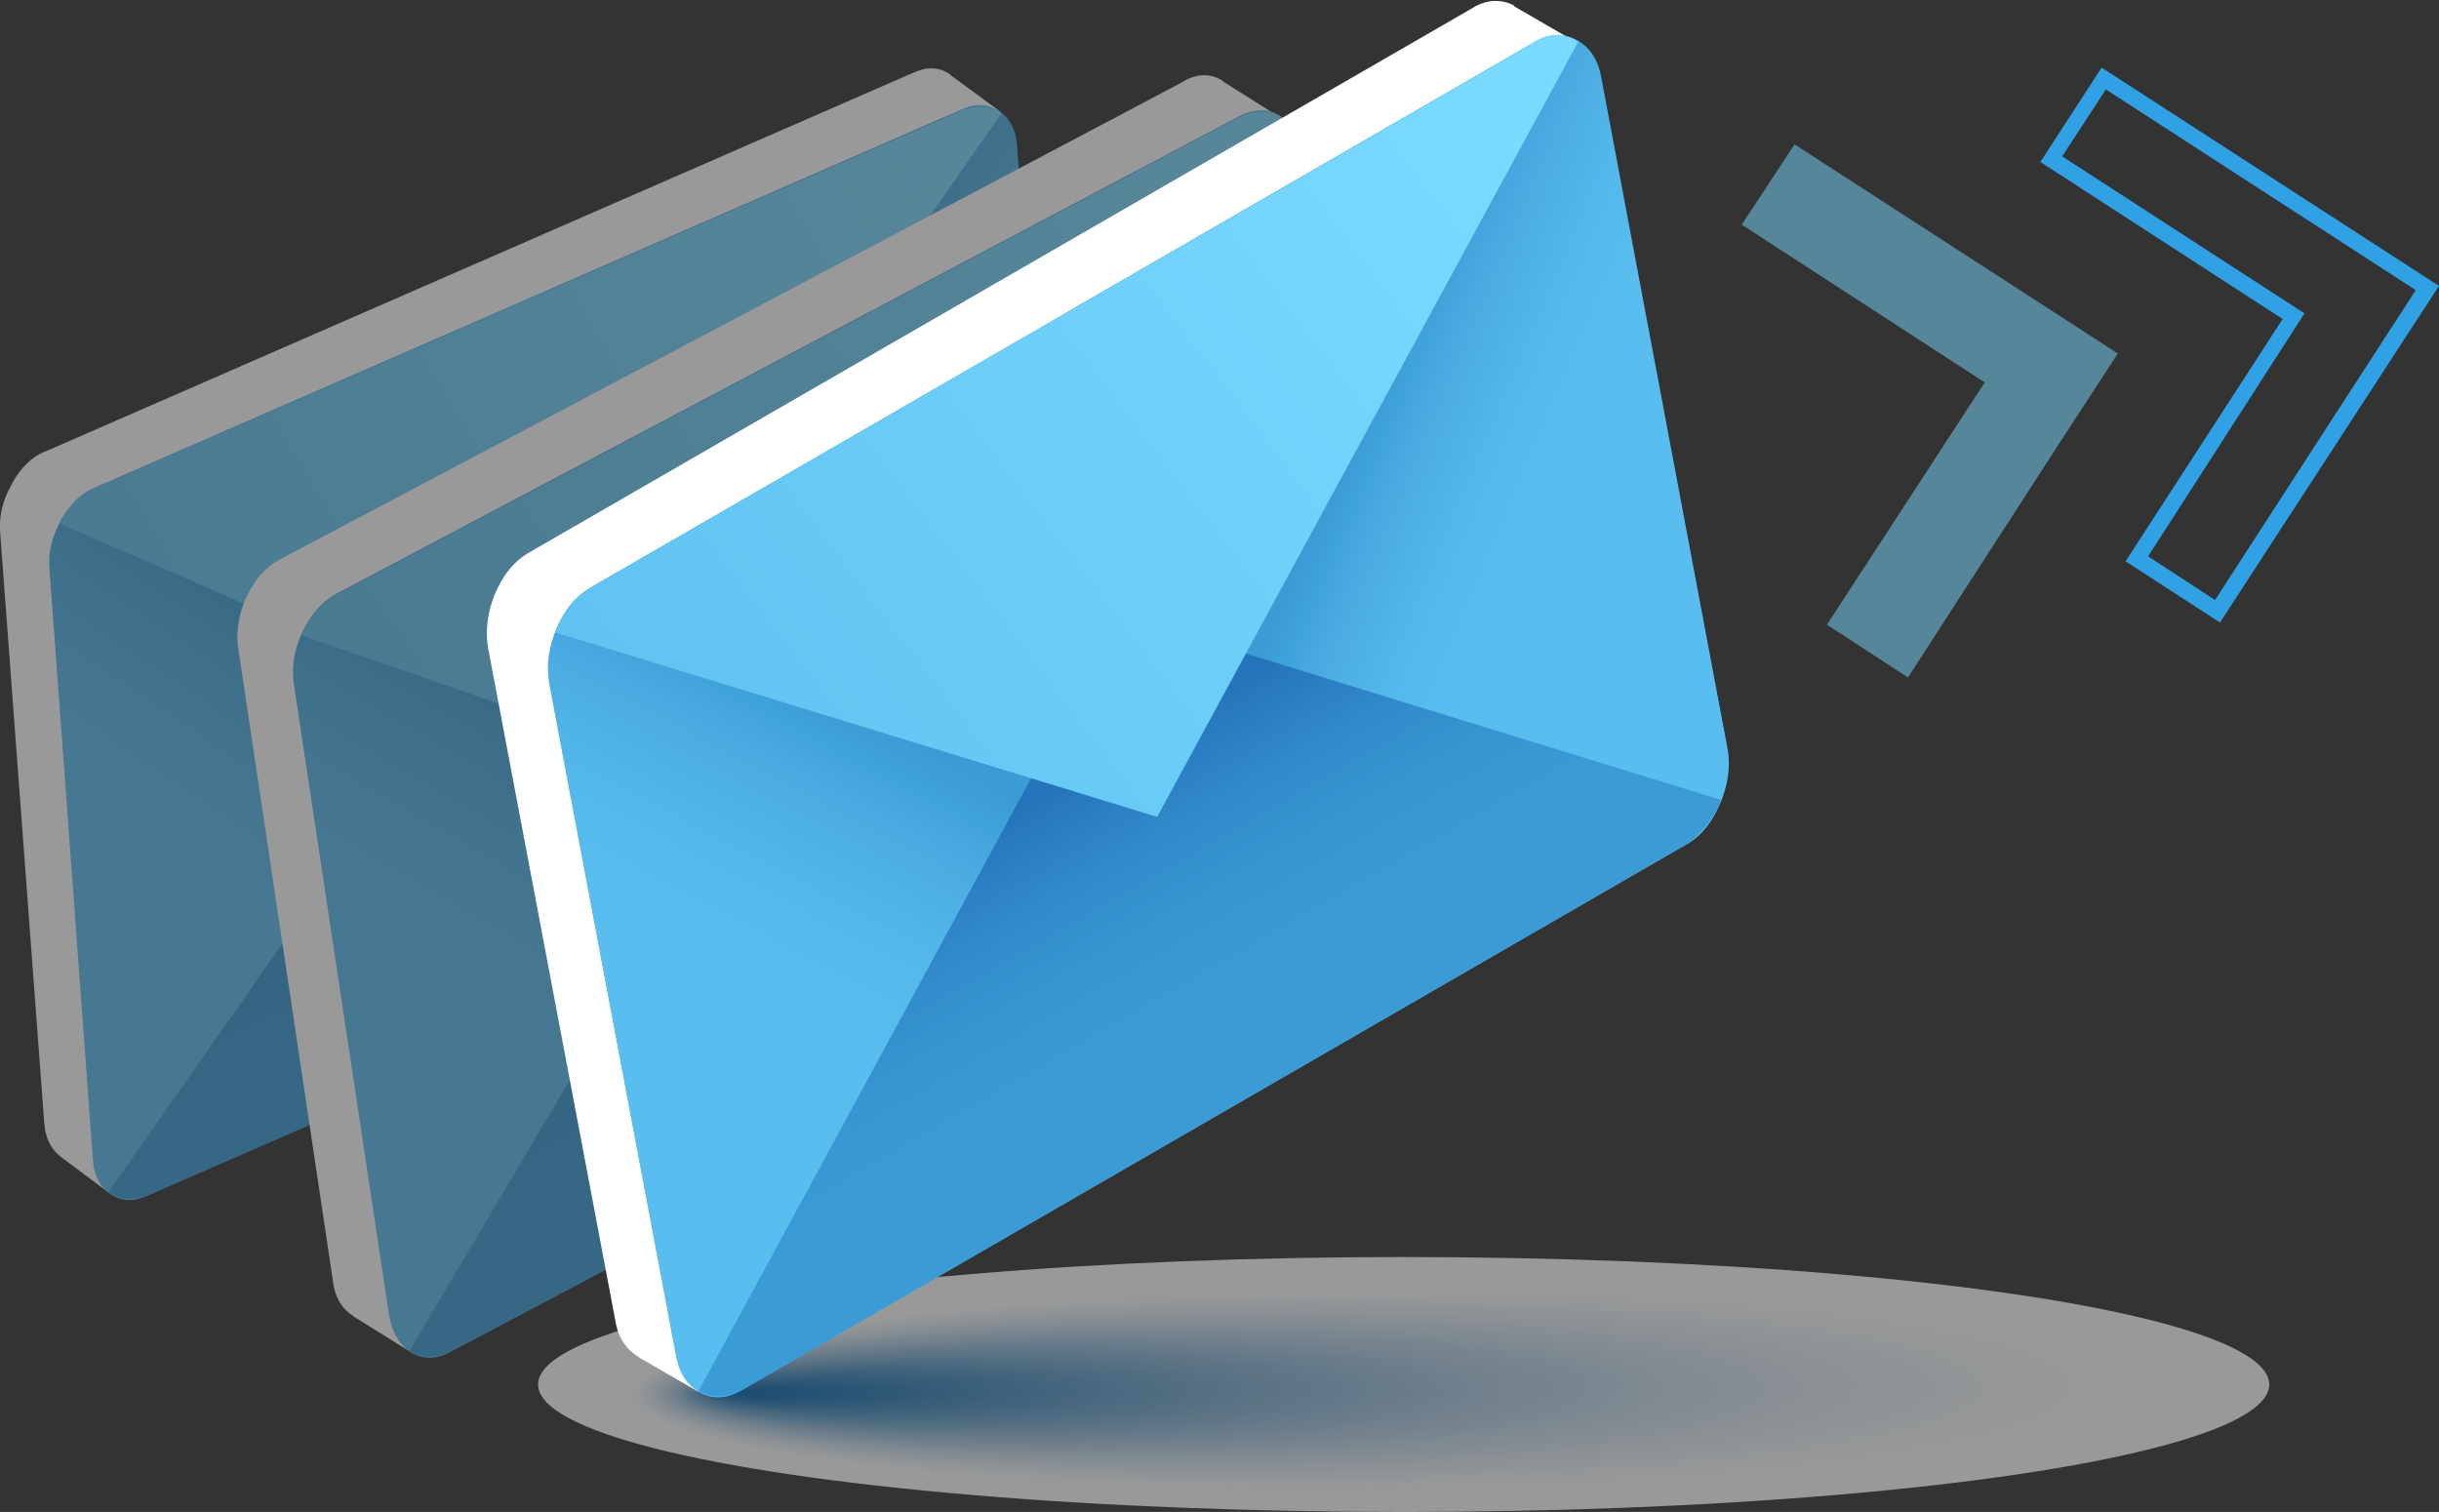 <?xml version="1.0" encoding="utf-8"?>
<!-- Generator: Adobe Illustrator 21.0.0, SVG Export Plug-In . SVG Version: 6.00 Build 0)  -->
<svg version="1.1" id="_x2014_ÎÓÈ_x5F_1" xmlns="http://www.w3.org/2000/svg" xmlns:xlink="http://www.w3.org/1999/xlink"
	 x="0px" y="0px" viewBox="0 0 346.3 214.7" style="enable-background:new 0 0 346.3 214.7;" xml:space="preserve">
<rect x="0" y="0" width="346.3" height="214.7" fill="#333333" stroke="none"/>
<style type="text/css">
	.st0{fill:#30A1E5;}
	.st1{opacity:0.5;fill:#7BDAFF;}
	.st2{opacity:0.5;}
	.st3{clip-path:url(#SVGID_2_);fill:#FFFFFF;}
	.st4{clip-path:url(#SVGID_2_);fill:#FEFFFF;}
	.st5{clip-path:url(#SVGID_2_);fill:#FEFEFF;}
	.st6{clip-path:url(#SVGID_2_);fill:#FDFEFF;}
	.st7{clip-path:url(#SVGID_2_);fill:#FDFEFE;}
	.st8{clip-path:url(#SVGID_2_);fill:#FCFDFE;}
	.st9{clip-path:url(#SVGID_2_);fill:#FBFDFE;}
	.st10{clip-path:url(#SVGID_2_);fill:#FBFCFE;}
	.st11{clip-path:url(#SVGID_2_);fill:#FAFCFE;}
	.st12{clip-path:url(#SVGID_2_);fill:#FAFCFD;}
	.st13{clip-path:url(#SVGID_2_);fill:#F9FCFD;}
	.st14{clip-path:url(#SVGID_2_);fill:#F9FBFD;}
	.st15{clip-path:url(#SVGID_2_);fill:#F8FBFD;}
	.st16{clip-path:url(#SVGID_2_);fill:#F8FAFD;}
	.st17{clip-path:url(#SVGID_2_);fill:#F7FAFC;}
	.st18{clip-path:url(#SVGID_2_);fill:#F6FAFC;}
	.st19{clip-path:url(#SVGID_2_);fill:#F6F9FC;}
	.st20{clip-path:url(#SVGID_2_);fill:#F5F9FC;}
	.st21{clip-path:url(#SVGID_2_);fill:#F4F9FC;}
	.st22{clip-path:url(#SVGID_2_);fill:#F4F8FB;}
	.st23{clip-path:url(#SVGID_2_);fill:#F3F8FB;}
	.st24{clip-path:url(#SVGID_2_);fill:#F2F7FB;}
	.st25{clip-path:url(#SVGID_2_);fill:#F1F7FB;}
	.st26{clip-path:url(#SVGID_2_);fill:#F1F6FA;}
	.st27{clip-path:url(#SVGID_2_);fill:#F0F6FA;}
	.st28{clip-path:url(#SVGID_2_);fill:#EFF5FA;}
	.st29{clip-path:url(#SVGID_2_);fill:#EEF5FA;}
	.st30{clip-path:url(#SVGID_2_);fill:#EDF4F9;}
	.st31{clip-path:url(#SVGID_2_);fill:#ECF3F9;}
	.st32{clip-path:url(#SVGID_2_);fill:#EBF3F9;}
	.st33{clip-path:url(#SVGID_2_);fill:#EAF2F8;}
	.st34{clip-path:url(#SVGID_2_);fill:#E9F2F8;}
	.st35{clip-path:url(#SVGID_2_);fill:#E8F1F8;}
	.st36{clip-path:url(#SVGID_2_);fill:#E8F1F7;}
	.st37{clip-path:url(#SVGID_2_);fill:#E7F0F7;}
	.st38{clip-path:url(#SVGID_2_);fill:#E6F0F7;}
	.st39{clip-path:url(#SVGID_2_);fill:#E6EFF7;}
	.st40{clip-path:url(#SVGID_2_);fill:#E5EFF7;}
	.st41{clip-path:url(#SVGID_2_);fill:#E4EFF6;}
	.st42{clip-path:url(#SVGID_2_);fill:#E4EEF6;}
	.st43{clip-path:url(#SVGID_2_);fill:#E3EEF6;}
	.st44{clip-path:url(#SVGID_2_);fill:#E2EDF6;}
	.st45{clip-path:url(#SVGID_2_);fill:#E1EDF6;}
	.st46{clip-path:url(#SVGID_2_);fill:#E1ECF5;}
	.st47{clip-path:url(#SVGID_2_);fill:#E0ECF5;}
	.st48{clip-path:url(#SVGID_2_);fill:#DFECF5;}
	.st49{clip-path:url(#SVGID_2_);fill:#DFEBF5;}
	.st50{clip-path:url(#SVGID_2_);fill:#DEEBF4;}
	.st51{clip-path:url(#SVGID_2_);fill:#DDEAF4;}
	.st52{clip-path:url(#SVGID_2_);fill:#DCEAF4;}
	.st53{clip-path:url(#SVGID_2_);fill:#DCE9F4;}
	.st54{clip-path:url(#SVGID_2_);fill:#DBE9F3;}
	.st55{clip-path:url(#SVGID_2_);fill:#DAE8F3;}
	.st56{clip-path:url(#SVGID_2_);fill:#D9E8F3;}
	.st57{clip-path:url(#SVGID_2_);fill:#D8E7F3;}
	.st58{clip-path:url(#SVGID_2_);fill:#D8E7F2;}
	.st59{clip-path:url(#SVGID_2_);fill:#D7E6F2;}
	.st60{clip-path:url(#SVGID_2_);fill:#D6E6F2;}
	.st61{clip-path:url(#SVGID_2_);fill:#D5E5F2;}
	.st62{clip-path:url(#SVGID_2_);fill:#D4E5F1;}
	.st63{clip-path:url(#SVGID_2_);fill:#D4E4F1;}
	.st64{clip-path:url(#SVGID_2_);fill:#D3E4F1;}
	.st65{clip-path:url(#SVGID_2_);fill:#D2E3F0;}
	.st66{clip-path:url(#SVGID_2_);fill:#D1E3F0;}
	.st67{clip-path:url(#SVGID_2_);fill:#D0E2F0;}
	.st68{clip-path:url(#SVGID_2_);fill:#CFE2F0;}
	.st69{clip-path:url(#SVGID_2_);fill:#CEE1EF;}
	.st70{clip-path:url(#SVGID_2_);fill:#CDE0EF;}
	.st71{clip-path:url(#SVGID_2_);fill:#CCE0EF;}
	.st72{clip-path:url(#SVGID_2_);fill:#CBDFEE;}
	.st73{clip-path:url(#SVGID_2_);fill:#CADFEE;}
	.st74{clip-path:url(#SVGID_2_);fill:#C9DEEE;}
	.st75{clip-path:url(#SVGID_2_);fill:#C8DEED;}
	.st76{clip-path:url(#SVGID_2_);fill:#C7DDED;}
	.st77{clip-path:url(#SVGID_2_);fill:#C6DCED;}
	.st78{clip-path:url(#SVGID_2_);fill:#C5DBEC;}
	.st79{clip-path:url(#SVGID_2_);fill:#C4DBEC;}
	.st80{clip-path:url(#SVGID_2_);fill:#C3DAEC;}
	.st81{clip-path:url(#SVGID_2_);fill:#C2DAEB;}
	.st82{clip-path:url(#SVGID_2_);fill:#C1D9EB;}
	.st83{clip-path:url(#SVGID_2_);fill:#C0D8EB;}
	.st84{clip-path:url(#SVGID_2_);fill:#BFD8EA;}
	.st85{clip-path:url(#SVGID_2_);fill:#BED7EA;}
	.st86{clip-path:url(#SVGID_2_);fill:#BDD7EA;}
	.st87{clip-path:url(#SVGID_2_);fill:#BCD6E9;}
	.st88{clip-path:url(#SVGID_2_);fill:#BBD5E9;}
	.st89{clip-path:url(#SVGID_2_);fill:#BAD5E9;}
	.st90{clip-path:url(#SVGID_2_);fill:#B9D4E9;}
	.st91{clip-path:url(#SVGID_2_);fill:#B8D4E8;}
	.st92{clip-path:url(#SVGID_2_);fill:#B7D3E8;}
	.st93{clip-path:url(#SVGID_2_);fill:#B6D2E8;}
	.st94{clip-path:url(#SVGID_2_);fill:#B5D2E7;}
	.st95{clip-path:url(#SVGID_2_);fill:#B4D1E7;}
	.st96{clip-path:url(#SVGID_2_);fill:#B3D1E7;}
	.st97{clip-path:url(#SVGID_2_);fill:#B2D0E6;}
	.st98{clip-path:url(#SVGID_2_);fill:#B1CFE6;}
	.st99{clip-path:url(#SVGID_2_);fill:#B0CFE6;}
	.st100{clip-path:url(#SVGID_2_);fill:#AFCEE5;}
	.st101{clip-path:url(#SVGID_2_);fill:#AECDE5;}
	.st102{clip-path:url(#SVGID_2_);fill:#ADCDE5;}
	.st103{clip-path:url(#SVGID_2_);fill:#ACCCE4;}
	.st104{clip-path:url(#SVGID_2_);fill:#ABCCE4;}
	.st105{clip-path:url(#SVGID_2_);fill:#AACBE4;}
	.st106{clip-path:url(#SVGID_2_);fill:#A9CAE3;}
	.st107{clip-path:url(#SVGID_2_);fill:#A8CAE3;}
	.st108{clip-path:url(#SVGID_2_);fill:#A7C9E3;}
	.st109{clip-path:url(#SVGID_2_);fill:#A6C8E2;}
	.st110{clip-path:url(#SVGID_2_);fill:#A4C8E2;}
	.st111{clip-path:url(#SVGID_2_);fill:#A3C7E2;}
	.st112{clip-path:url(#SVGID_2_);fill:#A2C6E1;}
	.st113{clip-path:url(#SVGID_2_);fill:#A1C6E1;}
	.st114{clip-path:url(#SVGID_2_);fill:#A0C5E0;}
	.st115{clip-path:url(#SVGID_2_);fill:#9FC4E0;}
	.st116{clip-path:url(#SVGID_2_);fill:#9EC4E0;}
	.st117{clip-path:url(#SVGID_2_);fill:#9DC3DF;}
	.st118{clip-path:url(#SVGID_2_);fill:#9CC2DF;}
	.st119{clip-path:url(#SVGID_2_);fill:#9AC2DF;}
	.st120{clip-path:url(#SVGID_2_);fill:#99C1DE;}
	.st121{clip-path:url(#SVGID_2_);fill:#98C0DE;}
	.st122{clip-path:url(#SVGID_2_);fill:#97BFDE;}
	.st123{clip-path:url(#SVGID_2_);fill:#96BFDD;}
	.st124{clip-path:url(#SVGID_2_);fill:#95BEDD;}
	.st125{clip-path:url(#SVGID_2_);fill:#94BDDC;}
	.st126{clip-path:url(#SVGID_2_);fill:#92BDDC;}
	.st127{clip-path:url(#SVGID_2_);fill:#91BCDC;}
	.st128{clip-path:url(#SVGID_2_);fill:#90BBDB;}
	.st129{clip-path:url(#SVGID_2_);fill:#8FBADB;}
	.st130{clip-path:url(#SVGID_2_);fill:#8EBADB;}
	.st131{clip-path:url(#SVGID_2_);fill:#8DB9DA;}
	.st132{clip-path:url(#SVGID_2_);fill:#8BB8DA;}
	.st133{clip-path:url(#SVGID_2_);fill:#8AB8D9;}
	.st134{clip-path:url(#SVGID_2_);fill:#89B7D9;}
	.st135{clip-path:url(#SVGID_2_);fill:#88B6D9;}
	.st136{clip-path:url(#SVGID_2_);fill:#87B5D8;}
	.st137{clip-path:url(#SVGID_2_);fill:#85B5D8;}
	.st138{clip-path:url(#SVGID_2_);fill:#84B4D8;}
	.st139{clip-path:url(#SVGID_2_);fill:#83B3D7;}
	.st140{clip-path:url(#SVGID_2_);fill:#82B2D7;}
	.st141{clip-path:url(#SVGID_2_);fill:#81B2D6;}
	.st142{clip-path:url(#SVGID_2_);fill:#7FB1D6;}
	.st143{clip-path:url(#SVGID_2_);fill:#7EB0D6;}
	.st144{clip-path:url(#SVGID_2_);fill:#7DAFD5;}
	.st145{clip-path:url(#SVGID_2_);fill:#7CAFD5;}
	.st146{clip-path:url(#SVGID_2_);fill:#7AAED4;}
	.st147{clip-path:url(#SVGID_2_);fill:#79ADD4;}
	.st148{clip-path:url(#SVGID_2_);fill:#78ACD4;}
	.st149{clip-path:url(#SVGID_2_);fill:#77ACD3;}
	.st150{clip-path:url(#SVGID_2_);fill:#75ABD3;}
	.st151{clip-path:url(#SVGID_2_);fill:#74AAD2;}
	.st152{clip-path:url(#SVGID_2_);fill:#73A9D2;}
	.st153{clip-path:url(#SVGID_2_);fill:#72A8D2;}
	.st154{clip-path:url(#SVGID_2_);fill:#70A8D1;}
	.st155{clip-path:url(#SVGID_2_);fill:#6FA7D1;}
	.st156{clip-path:url(#SVGID_2_);fill:#6EA6D0;}
	.st157{clip-path:url(#SVGID_2_);fill:#6CA5D0;}
	.st158{clip-path:url(#SVGID_2_);fill:#6BA5CF;}
	.st159{clip-path:url(#SVGID_2_);fill:#6AA4CF;}
	.st160{clip-path:url(#SVGID_2_);fill:#68A3CF;}
	.st161{clip-path:url(#SVGID_2_);fill:#67A2CE;}
	.st162{clip-path:url(#SVGID_2_);fill:#66A1CE;}
	.st163{clip-path:url(#SVGID_2_);fill:#65A1CD;}
	.st164{clip-path:url(#SVGID_2_);fill:#63A0CD;}
	.st165{clip-path:url(#SVGID_2_);fill:#629FCC;}
	.st166{clip-path:url(#SVGID_2_);fill:#619ECC;}
	.st167{clip-path:url(#SVGID_2_);fill:#5F9DCC;}
	.st168{clip-path:url(#SVGID_2_);fill:#5E9CCB;}
	.st169{clip-path:url(#SVGID_2_);fill:#5D9CCB;}
	.st170{clip-path:url(#SVGID_2_);fill:#5B9BCA;}
	.st171{clip-path:url(#SVGID_2_);fill:#5A9ACA;}
	.st172{clip-path:url(#SVGID_2_);fill:#5899C9;}
	.st173{clip-path:url(#SVGID_2_);fill:#5798C9;}
	.st174{clip-path:url(#SVGID_2_);fill:#5697C9;}
	.st175{clip-path:url(#SVGID_2_);fill:#5497C8;}
	.st176{clip-path:url(#SVGID_2_);fill:#5396C8;}
	.st177{clip-path:url(#SVGID_2_);fill:#5295C7;}
	.st178{clip-path:url(#SVGID_2_);fill:#5094C7;}
	.st179{clip-path:url(#SVGID_2_);fill:#4F93C6;}
	.st180{clip-path:url(#SVGID_2_);fill:#4E92C6;}
	.st181{clip-path:url(#SVGID_2_);fill:#4C92C5;}
	.st182{clip-path:url(#SVGID_2_);fill:#4B91C5;}
	.st183{clip-path:url(#SVGID_2_);fill:#4990C5;}
	.st184{clip-path:url(#SVGID_2_);fill:#488FC4;}
	.st185{clip-path:url(#SVGID_2_);fill:#478EC4;}
	.st186{clip-path:url(#SVGID_2_);fill:#458DC3;}
	.st187{clip-path:url(#SVGID_2_);fill:#448CC3;}
	.st188{clip-path:url(#SVGID_2_);fill:#428CC2;}
	.st189{clip-path:url(#SVGID_2_);fill:#418BC2;}
	.st190{clip-path:url(#SVGID_2_);fill:#3F8AC1;}
	.st191{clip-path:url(#SVGID_2_);fill:#3E89C1;}
	.st192{clip-path:url(#SVGID_2_);fill:#3D88C0;}
	.st193{clip-path:url(#SVGID_2_);fill:#3B87C0;}
	.st194{clip-path:url(#SVGID_2_);fill:#3A86C0;}
	.st195{clip-path:url(#SVGID_2_);fill:#3885BF;}
	.st196{clip-path:url(#SVGID_2_);fill:#3784BF;}
	.st197{clip-path:url(#SVGID_2_);fill:#3584BE;}
	.st198{clip-path:url(#SVGID_2_);fill:#3483BE;}
	.st199{clip-path:url(#SVGID_2_);fill:#3282BD;}
	.st200{clip-path:url(#SVGID_2_);fill:#3181BD;}
	.st201{clip-path:url(#SVGID_2_);fill:#2F80BC;}
	.st202{clip-path:url(#SVGID_2_);fill:#2E7FBC;}
	.st203{clip-path:url(#SVGID_2_);fill:#2C7EBB;}
	.st204{clip-path:url(#SVGID_2_);fill:#2B7DBB;}
	.st205{clip-path:url(#SVGID_2_);fill:#2A7CBA;}
	.st206{clip-path:url(#SVGID_2_);fill:#287BBA;}
	.st207{clip-path:url(#SVGID_2_);fill:#277BB9;}
	.st208{clip-path:url(#SVGID_2_);fill:#257AB9;}
	.st209{clip-path:url(#SVGID_2_);fill:#2479B8;}
	.st210{clip-path:url(#SVGID_2_);fill:#2278B8;}
	.st211{clip-path:url(#SVGID_2_);fill:#2177B7;}
	.st212{clip-path:url(#SVGID_2_);fill:#1F76B7;}
	.st213{clip-path:url(#SVGID_2_);fill:#1E75B6;}
	.st214{clip-path:url(#SVGID_2_);fill:#1C74B6;}
	.st215{clip-path:url(#SVGID_2_);fill:#1A73B6;}
	.st216{clip-path:url(#SVGID_2_);fill:#1972B5;}
	.st217{clip-path:url(#SVGID_2_);fill:#1771B5;}
	.st218{clip-path:url(#SVGID_2_);fill:#1670B4;}
	.st219{clip-path:url(#SVGID_2_);fill:#146FB4;}
	.st220{clip-path:url(#SVGID_2_);fill:#136EB3;}
	.st221{clip-path:url(#SVGID_2_);fill:#116EB3;}
	.st222{clip-path:url(#SVGID_2_);fill:#106DB2;}
	.st223{clip-path:url(#SVGID_2_);fill:#0E6CB2;}
	.st224{clip-path:url(#SVGID_2_);fill:#0D6BB1;}
	.st225{clip-path:url(#SVGID_2_);fill:#0B6AB1;}
	.st226{clip-path:url(#SVGID_2_);fill:#0969B0;}
	.st227{clip-path:url(#SVGID_2_);fill:#0868B0;}
	.st228{clip-path:url(#SVGID_2_);fill:#0667AF;}
	.st229{clip-path:url(#SVGID_2_);fill:#0566AF;}
	.st230{clip-path:url(#SVGID_2_);fill:#0365AE;}
	.st231{clip-path:url(#SVGID_2_);fill:#0264AE;}
	.st232{clip-path:url(#SVGID_2_);fill:#0063AD;}
	.st233{fill:#FFFFFF;}
	.st234{fill:url(#SVGID_3_);}
	.st235{fill:url(#SVGID_4_);}
	.st236{fill:url(#SVGID_5_);}
	.st237{fill:url(#SVGID_6_);}
	.st238{fill:url(#SVGID_7_);}
	.st239{fill:url(#SVGID_8_);}
	.st240{fill:url(#SVGID_9_);}
	.st241{fill:url(#SVGID_10_);}
	.st242{fill:url(#SVGID_11_);}
	.st243{fill:url(#SVGID_12_);}
	.st244{fill:url(#SVGID_13_);}
	.st245{fill:url(#SVGID_14_);}
	.st246{fill:url(#SVGID_15_);}
	.st247{fill:url(#SVGID_16_);}
	.st248{fill:url(#SVGID_17_);}
</style>
<g>
	<path class="st0" d="M315.2,88.4l-13.4-8.7l22.3-34.4l-34.4-22.3l8.7-13.4l47.9,31L315.2,88.4z M305,79l9.5,6.2l28.5-44l-44-28.5
		l-6.2,9.5l34.4,22.3L305,79z"/>
	<polygon class="st1" points="254.8,20.5 247.3,31.9 281.8,54.3 259.4,88.7 270.9,96.2 293.2,61.7 300.7,50.2 	"/>
</g>
<g class="st2">
	<g>
		<defs>
			<ellipse id="SVGID_1_" cx="199.3" cy="196.6" rx="122.9" ry="18.1"/>
		</defs>
		<clipPath id="SVGID_2_">
			<use xlink:href="#SVGID_1_"  style="overflow:visible;"/>
		</clipPath>
		<rect x="76.4" y="178.5" class="st3" width="245.8" height="36.2"/>
		
			<ellipse transform="matrix(1 -5.640931e-03 5.640931e-03 1 -1.11 1.126)" class="st3" cx="199" cy="197.3" rx="110.1" ry="14.8"/>
		
			<ellipse transform="matrix(1 -5.640791e-03 5.640791e-03 1 -1.11 1.124)" class="st3" cx="198.6" cy="197.3" rx="109.6" ry="14.7"/>
		
			<ellipse transform="matrix(1 -5.641108e-03 5.641108e-03 1 -1.11 1.121)" class="st3" cx="198.3" cy="197.3" rx="109.2" ry="14.7"/>
		
			<ellipse transform="matrix(1 -5.640965e-03 5.640965e-03 1 -1.11 1.119)" class="st3" cx="197.9" cy="197.3" rx="108.8" ry="14.6"/>
		
			<ellipse transform="matrix(1 -5.641283e-03 5.641283e-03 1 -1.11 1.117)" class="st3" cx="197.5" cy="197.3" rx="108.3" ry="14.5"/>
		
			<ellipse transform="matrix(1 -5.641142e-03 5.641142e-03 1 -1.11 1.115)" class="st4" cx="197.1" cy="197.4" rx="107.9" ry="14.5"/>
		
			<ellipse transform="matrix(1 -5.640998e-03 5.640998e-03 1 -1.11 1.113)" class="st4" cx="196.8" cy="197.4" rx="107.5" ry="14.4"/>
		
			<ellipse transform="matrix(1 -5.640852e-03 5.640852e-03 1 -1.11 1.111)" class="st5" cx="196.4" cy="197.4" rx="107" ry="14.4"/>
		
			<ellipse transform="matrix(1 -5.641177e-03 5.641177e-03 1 -1.11 1.109)" class="st5" cx="196" cy="197.4" rx="106.6" ry="14.3"/>
		
			<ellipse transform="matrix(1 -5.641031e-03 5.641031e-03 1 -1.11 1.107)" class="st5" cx="195.6" cy="197.4" rx="106.2" ry="14.3"/>
		
			<ellipse transform="matrix(1 -5.641359e-03 5.641359e-03 1 -1.11 1.105)" class="st6" cx="195.2" cy="197.4" rx="105.7" ry="14.2"/>
		
			<ellipse transform="matrix(1 -5.641215e-03 5.641215e-03 1 -1.11 1.102)" class="st7" cx="194.9" cy="197.4" rx="105.3" ry="14.1"/>
		
			<ellipse transform="matrix(1 -5.641067e-03 5.641067e-03 1 -1.11 1.1)" class="st7" cx="194.5" cy="197.4" rx="104.9" ry="14.1"/>
		
			<ellipse transform="matrix(1 -5.640921e-03 5.640921e-03 1 -1.11 1.098)" class="st7" cx="194.1" cy="197.4" rx="104.4" ry="14"/>
		
			<ellipse transform="matrix(1 -5.641252e-03 5.641252e-03 1 -1.11 1.096)" class="st8" cx="193.7" cy="197.4" rx="104" ry="14"/>
		
			<ellipse transform="matrix(1 -5.641102e-03 5.641102e-03 1 -1.11 1.094)" class="st8" cx="193.4" cy="197.4" rx="103.6" ry="13.9"/>
		
			<ellipse transform="matrix(1 -5.641439e-03 5.641439e-03 1 -1.11 1.092)" class="st8" cx="193" cy="197.4" rx="103.1" ry="13.8"/>
		
			<ellipse transform="matrix(1 -5.640802e-03 5.640802e-03 1 -1.11 1.09)" class="st9" cx="192.6" cy="197.4" rx="102.7" ry="13.8"/>
		
			<ellipse transform="matrix(1 -5.641138e-03 5.641138e-03 1 -1.11 1.087)" class="st9" cx="192.2" cy="197.4" rx="102.3" ry="13.7"/>
		
			<ellipse transform="matrix(1 -5.640988e-03 5.640988e-03 1 -1.11 1.085)" class="st10" cx="191.9" cy="197.4" rx="101.9" ry="13.7"/>
		
			<ellipse transform="matrix(1 -5.641328e-03 5.641328e-03 1 -1.11 1.083)" class="st11" cx="191.5" cy="197.4" rx="101.4" ry="13.6"/>
		
			<ellipse transform="matrix(1 -5.641177e-03 5.641177e-03 1 -1.11 1.081)" class="st12" cx="191.1" cy="197.4" rx="101" ry="13.6"/>
		
			<ellipse transform="matrix(1 -5.641523e-03 5.641523e-03 1 -1.111 1.079)" class="st12" cx="190.7" cy="197.4" rx="100.6" ry="13.5"/>
		
			<ellipse transform="matrix(1 -5.640870e-03 5.640870e-03 1 -1.11 1.077)" class="st13" cx="190.3" cy="197.4" rx="100.1" ry="13.4"/>
		
			<ellipse transform="matrix(1 -5.641215e-03 5.641215e-03 1 -1.111 1.075)" class="st14" cx="190" cy="197.4" rx="99.7" ry="13.4"/>
		
			<ellipse transform="matrix(1 -5.641062e-03 5.641062e-03 1 -1.111 1.073)" class="st15" cx="189.6" cy="197.4" rx="99.3" ry="13.3"/>
		
			<ellipse transform="matrix(1 -5.641410e-03 5.641410e-03 1 -1.111 1.071)" class="st15" cx="189.2" cy="197.4" rx="98.8" ry="13.3"/>
		
			<ellipse transform="matrix(1 -5.641256e-03 5.641256e-03 1 -1.111 1.068)" class="st16" cx="188.8" cy="197.4" rx="98.4" ry="13.2"/>
		
			<ellipse transform="matrix(1 -5.641099e-03 5.641099e-03 1 -1.111 1.066)" class="st17" cx="188.5" cy="197.4" rx="98" ry="13.2"/>
		
			<ellipse transform="matrix(1 -5.640939e-03 5.640939e-03 1 -1.111 1.064)" class="st17" cx="188.1" cy="197.4" rx="97.5" ry="13.1"/>
		
			<ellipse transform="matrix(1 -5.640781e-03 5.640781e-03 1 -1.111 1.062)" class="st18" cx="187.7" cy="197.4" rx="97.1" ry="13"/>
		
			<ellipse transform="matrix(1 -5.641136e-03 5.641136e-03 1 -1.111 1.06)" class="st19" cx="187.3" cy="197.4" rx="96.7" ry="13"/>
		
			<ellipse transform="matrix(1 -5.640978e-03 5.640978e-03 1 -1.111 1.058)" class="st20" cx="187" cy="197.4" rx="96.2" ry="12.9"/>
		
			<ellipse transform="matrix(1 -5.641340e-03 5.641340e-03 1 -1.111 1.056)" class="st20" cx="186.6" cy="197.4" rx="95.8" ry="12.9"/>
		
			<ellipse transform="matrix(1 -5.640653e-03 5.640653e-03 1 -1.111 1.053)" class="st21" cx="186.2" cy="197.4" rx="95.4" ry="12.8"/>
		
			<ellipse transform="matrix(1 -5.641014e-03 5.641014e-03 1 -1.111 1.051)" class="st22" cx="185.8" cy="197.4" rx="94.9" ry="12.7"/>
		
			<ellipse transform="matrix(1 -5.640853e-03 5.640853e-03 1 -1.111 1.049)" class="st23" cx="185.4" cy="197.4" rx="94.5" ry="12.7"/>
		
			<ellipse transform="matrix(1 -5.641218e-03 5.641218e-03 1 -1.111 1.047)" class="st23" cx="185.1" cy="197.4" rx="94.1" ry="12.6"/>
		
			<ellipse transform="matrix(1 -5.641052e-03 5.641052e-03 1 -1.111 1.045)" class="st24" cx="184.7" cy="197.4" rx="93.7" ry="12.6"/>
		
			<ellipse transform="matrix(1 -5.641425e-03 5.641425e-03 1 -1.111 1.043)" class="st24" cx="184.3" cy="197.4" rx="93.2" ry="12.5"/>
		
			<ellipse transform="matrix(1 -5.640720e-03 5.640720e-03 1 -1.111 1.041)" class="st25" cx="183.9" cy="197.4" rx="92.8" ry="12.5"/>
		
			<ellipse transform="matrix(1 -5.641091e-03 5.641091e-03 1 -1.111 1.039)" class="st26" cx="183.6" cy="197.4" rx="92.4" ry="12.4"/>
		
			<ellipse transform="matrix(1 -5.640928e-03 5.640928e-03 1 -1.111 1.036)" class="st27" cx="183.2" cy="197.4" rx="91.9" ry="12.3"/>
		
			<ellipse transform="matrix(1 -5.641304e-03 5.641304e-03 1 -1.111 1.034)" class="st27" cx="182.8" cy="197.4" rx="91.5" ry="12.3"/>
		
			<ellipse transform="matrix(1 -5.641137e-03 5.641137e-03 1 -1.111 1.032)" class="st28" cx="182.4" cy="197.4" rx="91.1" ry="12.2"/>
		
			<ellipse transform="matrix(1 -5.641518e-03 5.641518e-03 1 -1.111 1.03)" class="st29" cx="182.1" cy="197.4" rx="90.6" ry="12.2"/>
		
			<ellipse transform="matrix(1 -5.640793e-03 5.640793e-03 1 -1.111 1.028)" class="st29" cx="181.7" cy="197.4" rx="90.2" ry="12.1"/>
		
			<ellipse transform="matrix(1 -5.641178e-03 5.641178e-03 1 -1.111 1.026)" class="st30" cx="181.3" cy="197.4" rx="89.8" ry="12.1"/>
		
			<ellipse transform="matrix(1 -5.641005e-03 5.641005e-03 1 -1.111 1.024)" class="st30" cx="180.9" cy="197.4" rx="89.3" ry="12"/>
		
			<ellipse transform="matrix(1 -5.641392e-03 5.641392e-03 1 -1.111 1.022)" class="st31" cx="180.5" cy="197.4" rx="88.9" ry="11.9"/>
		
			<ellipse transform="matrix(1 -5.641221e-03 5.641221e-03 1 -1.111 1.02)" class="st32" cx="180.2" cy="197.4" rx="88.5" ry="11.9"/>
		
			<ellipse transform="matrix(1 -5.641613e-03 5.641613e-03 1 -1.111 1.018)" class="st32" cx="179.8" cy="197.4" rx="88" ry="11.8"/>
		
			<ellipse transform="matrix(1 -5.640870e-03 5.640870e-03 1 -1.111 1.015)" class="st33" cx="179.4" cy="197.4" rx="87.6" ry="11.8"/>
		
			<ellipse transform="matrix(1 -5.641268e-03 5.641268e-03 1 -1.111 1.013)" class="st33" cx="179" cy="197.4" rx="87.2" ry="11.7"/>
		
			<ellipse transform="matrix(1 -5.641089e-03 5.641089e-03 1 -1.111 1.011)" class="st34" cx="178.7" cy="197.4" rx="86.7" ry="11.6"/>
		
			<ellipse transform="matrix(1 -5.641488e-03 5.641488e-03 1 -1.111 1.009)" class="st35" cx="178.3" cy="197.4" rx="86.3" ry="11.6"/>
		
			<ellipse transform="matrix(1 -5.641313e-03 5.641313e-03 1 -1.111 1.007)" class="st36" cx="177.9" cy="197.4" rx="85.9" ry="11.5"/>
		
			<ellipse transform="matrix(1 -5.640547e-03 5.640547e-03 1 -1.111 1.004)" class="st37" cx="177.5" cy="197.5" rx="85.5" ry="11.5"/>
		
			<ellipse transform="matrix(1 -5.640949e-03 5.640949e-03 1 -1.111 1.002)" class="st38" cx="177.2" cy="197.5" rx="85" ry="11.4"/>
		
			<ellipse transform="matrix(1 -5.640768e-03 5.640768e-03 1 -1.111 1)" class="st39" cx="176.8" cy="197.5" rx="84.6" ry="11.4"/>
		
			<ellipse transform="matrix(1 -5.641175e-03 5.641175e-03 1 -1.111 0.998)" class="st40" cx="176.4" cy="197.5" rx="84.2" ry="11.3"/>
		
			<ellipse transform="matrix(1 -5.640994e-03 5.640994e-03 1 -1.111 0.996)" class="st41" cx="176" cy="197.5" rx="83.7" ry="11.2"/>
		
			<ellipse transform="matrix(1 -5.641407e-03 5.641407e-03 1 -1.111 0.994)" class="st42" cx="175.7" cy="197.5" rx="83.3" ry="11.2"/>
		
			<ellipse transform="matrix(1 -5.640621e-03 5.640621e-03 1 -1.111 0.992)" class="st43" cx="175.3" cy="197.5" rx="82.9" ry="11.1"/>
		
			<ellipse transform="matrix(1 -5.641040e-03 5.641040e-03 1 -1.111 0.99)" class="st44" cx="174.9" cy="197.5" rx="82.4" ry="11.1"/>
		
			<ellipse transform="matrix(1 -5.640850e-03 5.640850e-03 1 -1.111 0.988)" class="st45" cx="174.5" cy="197.5" rx="82" ry="11"/>
		
			<ellipse transform="matrix(1 -5.641271e-03 5.641271e-03 1 -1.111 0.986)" class="st46" cx="174.1" cy="197.5" rx="81.6" ry="11"/>
		
			<ellipse transform="matrix(1 -5.641084e-03 5.641084e-03 1 -1.111 0.983)" class="st47" cx="173.8" cy="197.5" rx="81.1" ry="10.9"/>
		
			<ellipse transform="matrix(1 -5.641511e-03 5.641511e-03 1 -1.111 0.981)" class="st48" cx="173.4" cy="197.5" rx="80.7" ry="10.8"/>
		
			<ellipse transform="matrix(1 -5.640696e-03 5.640696e-03 1 -1.111 0.979)" class="st49" cx="173" cy="197.5" rx="80.3" ry="10.8"/>
		
			<ellipse transform="matrix(1 -5.641129e-03 5.641129e-03 1 -1.111 0.977)" class="st50" cx="172.6" cy="197.5" rx="79.8" ry="10.7"/>
		
			<ellipse transform="matrix(1 -5.640934e-03 5.640934e-03 1 -1.111 0.975)" class="st51" cx="172.3" cy="197.5" rx="79.4" ry="10.7"/>
		
			<ellipse transform="matrix(1 -5.641369e-03 5.641369e-03 1 -1.111 0.973)" class="st52" cx="171.9" cy="197.5" rx="79" ry="10.6"/>
		
			<ellipse transform="matrix(1 -5.641180e-03 5.641180e-03 1 -1.111 0.971)" class="st53" cx="171.5" cy="197.5" rx="78.5" ry="10.5"/>
		
			<ellipse transform="matrix(1 -5.640981e-03 5.640981e-03 1 -1.111 0.969)" class="st54" cx="171.1" cy="197.5" rx="78.1" ry="10.5"/>
		
			<ellipse transform="matrix(1 -5.640781e-03 5.640781e-03 1 -1.111 0.966)" class="st55" cx="170.8" cy="197.5" rx="77.7" ry="10.4"/>
		
			<ellipse transform="matrix(1 -5.641229e-03 5.641229e-03 1 -1.111 0.964)" class="st56" cx="170.4" cy="197.5" rx="77.3" ry="10.4"/>
		
			<ellipse transform="matrix(1 -5.641027e-03 5.641027e-03 1 -1.111 0.962)" class="st57" cx="170" cy="197.5" rx="76.8" ry="10.3"/>
		
			<ellipse transform="matrix(1 -5.641477e-03 5.641477e-03 1 -1.111 0.96)" class="st58" cx="169.6" cy="197.5" rx="76.4" ry="10.3"/>
		
			<ellipse transform="matrix(1 -5.641278e-03 5.641278e-03 1 -1.111 0.958)" class="st59" cx="169.2" cy="197.5" rx="76" ry="10.2"/>
		
			<ellipse transform="matrix(1 -5.641074e-03 5.641074e-03 1 -1.111 0.956)" class="st60" cx="168.9" cy="197.5" rx="75.5" ry="10.1"/>
		
			<ellipse transform="matrix(1 -5.640870e-03 5.640870e-03 1 -1.111 0.954)" class="st61" cx="168.5" cy="197.5" rx="75.1" ry="10.1"/>
		
			<ellipse transform="matrix(1 -5.641330e-03 5.641330e-03 1 -1.111 0.952)" class="st62" cx="168.1" cy="197.5" rx="74.7" ry="10"/>
		
			<ellipse transform="matrix(1 -5.641126e-03 5.641126e-03 1 -1.111 0.949)" class="st63" cx="167.7" cy="197.5" rx="74.2" ry="10"/>
		
			<ellipse transform="matrix(1 -5.641597e-03 5.641597e-03 1 -1.112 0.947)" class="st64" cx="167.4" cy="197.5" rx="73.8" ry="9.9"/>
		
			<ellipse transform="matrix(1 -5.641388e-03 5.641388e-03 1 -1.111 0.945)" class="st65" cx="167" cy="197.5" rx="73.4" ry="9.8"/>
		
			<ellipse transform="matrix(1 -5.641177e-03 5.641177e-03 1 -1.111 0.943)" class="st66" cx="166.6" cy="197.5" rx="72.9" ry="9.8"/>
		
			<ellipse transform="matrix(1 -5.640967e-03 5.640967e-03 1 -1.111 0.941)" class="st67" cx="166.2" cy="197.5" rx="72.5" ry="9.7"/>
		
			<ellipse transform="matrix(1 -5.640750e-03 5.640750e-03 1 -1.111 0.939)" class="st68" cx="165.9" cy="197.5" rx="72.1" ry="9.7"/>
		
			<ellipse transform="matrix(1 -5.641229e-03 5.641229e-03 1 -1.112 0.937)" class="st69" cx="165.5" cy="197.5" rx="71.6" ry="9.6"/>
		
			<ellipse transform="matrix(1 -5.641015e-03 5.641015e-03 1 -1.111 0.934)" class="st69" cx="165.1" cy="197.5" rx="71.2" ry="9.6"/>
		
			<ellipse transform="matrix(1 -5.641502e-03 5.641502e-03 1 -1.112 0.932)" class="st70" cx="164.7" cy="197.5" rx="70.8" ry="9.5"/>
		
			<ellipse transform="matrix(1 -5.640572e-03 5.640572e-03 1 -1.111 0.93)" class="st71" cx="164.3" cy="197.5" rx="70.3" ry="9.4"/>
		
			<ellipse transform="matrix(1 -5.641066e-03 5.641066e-03 1 -1.112 0.928)" class="st72" cx="164" cy="197.5" rx="69.9" ry="9.4"/>
		
			<ellipse transform="matrix(1 -5.640846e-03 5.640846e-03 1 -1.112 0.926)" class="st73" cx="163.6" cy="197.5" rx="69.5" ry="9.3"/>
		
			<ellipse transform="matrix(1 -5.641344e-03 5.641344e-03 1 -1.112 0.924)" class="st74" cx="163.2" cy="197.5" rx="69.1" ry="9.3"/>
		
			<ellipse transform="matrix(1 -5.641123e-03 5.641123e-03 1 -1.112 0.922)" class="st75" cx="162.8" cy="197.5" rx="68.6" ry="9.2"/>
		
			<ellipse transform="matrix(1 -5.640895e-03 5.640895e-03 1 -1.112 0.92)" class="st76" cx="162.5" cy="197.5" rx="68.2" ry="9.2"/>
		
			<ellipse transform="matrix(1 -5.640668e-03 5.640668e-03 1 -1.112 0.917)" class="st77" cx="162.1" cy="197.5" rx="67.8" ry="9.1"/>
		
			<ellipse transform="matrix(1 -5.641177e-03 5.641177e-03 1 -1.112 0.915)" class="st77" cx="161.7" cy="197.5" rx="67.3" ry="9"/>
		
			<ellipse transform="matrix(1 -5.640945e-03 5.640945e-03 1 -1.112 0.913)" class="st78" cx="161.3" cy="197.5" rx="66.9" ry="9"/>
		
			<ellipse transform="matrix(1 -5.641467e-03 5.641467e-03 1 -1.112 0.911)" class="st79" cx="161" cy="197.5" rx="66.5" ry="8.9"/>
		
			<ellipse transform="matrix(1 -5.641234e-03 5.641234e-03 1 -1.112 0.909)" class="st80" cx="160.6" cy="197.5" rx="66" ry="8.9"/>
		
			<ellipse transform="matrix(1 -5.640998e-03 5.640998e-03 1 -1.112 0.907)" class="st81" cx="160.2" cy="197.5" rx="65.6" ry="8.8"/>
		
			<ellipse transform="matrix(1 -5.640768e-03 5.640768e-03 1 -1.112 0.905)" class="st82" cx="159.8" cy="197.5" rx="65.2" ry="8.7"/>
		
			<ellipse transform="matrix(1 -5.641297e-03 5.641297e-03 1 -1.112 0.903)" class="st83" cx="159.4" cy="197.5" rx="64.7" ry="8.7"/>
		
			<ellipse transform="matrix(1 -5.641057e-03 5.641057e-03 1 -1.112 0.9)" class="st84" cx="159.1" cy="197.5" rx="64.3" ry="8.6"/>
		
			<ellipse transform="matrix(1 -5.641601e-03 5.641601e-03 1 -1.112 0.898)" class="st85" cx="158.7" cy="197.5" rx="63.9" ry="8.6"/>
		
			<ellipse transform="matrix(1 -5.641359e-03 5.641359e-03 1 -1.112 0.896)" class="st86" cx="158.3" cy="197.5" rx="63.4" ry="8.5"/>
		
			<ellipse transform="matrix(1 -5.641114e-03 5.641114e-03 1 -1.112 0.894)" class="st87" cx="157.9" cy="197.5" rx="63" ry="8.5"/>
		
			<ellipse transform="matrix(1 -5.640870e-03 5.640870e-03 1 -1.112 0.892)" class="st88" cx="157.6" cy="197.6" rx="62.6" ry="8.4"/>
		
			<ellipse transform="matrix(1 -5.641423e-03 5.641423e-03 1 -1.112 0.89)" class="st89" cx="157.2" cy="197.6" rx="62.1" ry="8.3"/>
		
			<ellipse transform="matrix(1 -5.641174e-03 5.641174e-03 1 -1.112 0.888)" class="st90" cx="156.8" cy="197.6" rx="61.7" ry="8.3"/>
		
			<ellipse transform="matrix(1 -5.641741e-03 5.641741e-03 1 -1.112 0.886)" class="st91" cx="156.4" cy="197.6" rx="61.3" ry="8.2"/>
		
			<ellipse transform="matrix(1 -5.640673e-03 5.640673e-03 1 -1.112 0.883)" class="st92" cx="156.1" cy="197.6" rx="60.9" ry="8.2"/>
		
			<ellipse transform="matrix(1 -5.641245e-03 5.641245e-03 1 -1.112 0.881)" class="st93" cx="155.7" cy="197.6" rx="60.4" ry="8.1"/>
		
			<ellipse transform="matrix(1 -5.640987e-03 5.640987e-03 1 -1.112 0.879)" class="st94" cx="155.3" cy="197.6" rx="60" ry="8.1"/>
		
			<ellipse transform="matrix(1 -5.640725e-03 5.640725e-03 1 -1.112 0.877)" class="st95" cx="154.9" cy="197.6" rx="59.6" ry="8"/>
		
			<ellipse transform="matrix(1 -5.641310e-03 5.641310e-03 1 -1.112 0.875)" class="st96" cx="154.5" cy="197.6" rx="59.1" ry="7.9"/>
		
			<ellipse transform="matrix(1 -5.641046e-03 5.641046e-03 1 -1.112 0.873)" class="st97" cx="154.2" cy="197.6" rx="58.7" ry="7.9"/>
		
			<ellipse transform="matrix(1 -5.640779e-03 5.640779e-03 1 -1.112 0.871)" class="st98" cx="153.8" cy="197.6" rx="58.3" ry="7.8"/>
		
			<ellipse transform="matrix(1 -5.640513e-03 5.640513e-03 1 -1.112 0.869)" class="st99" cx="153.4" cy="197.6" rx="57.8" ry="7.8"/>
		
			<ellipse transform="matrix(1 -5.641109e-03 5.641109e-03 1 -1.112 0.867)" class="st100" cx="153" cy="197.6" rx="57.4" ry="7.7"/>
		
			<ellipse transform="matrix(1 -5.640836e-03 5.640836e-03 1 -1.112 0.864)" class="st101" cx="152.7" cy="197.6" rx="57" ry="7.6"/>
		
			<ellipse transform="matrix(1 -5.641448e-03 5.641448e-03 1 -1.112 0.862)" class="st102" cx="152.3" cy="197.6" rx="56.5" ry="7.6"/>
		
			<ellipse transform="matrix(1 -5.641179e-03 5.641179e-03 1 -1.112 0.86)" class="st103" cx="151.9" cy="197.6" rx="56.1" ry="7.5"/>
		
			<ellipse transform="matrix(1 -5.640900e-03 5.640900e-03 1 -1.112 0.858)" class="st104" cx="151.5" cy="197.6" rx="55.7" ry="7.5"/>
		
			<ellipse transform="matrix(1 -5.640623e-03 5.640623e-03 1 -1.112 0.856)" class="st105" cx="151.2" cy="197.6" rx="55.2" ry="7.4"/>
		
			<ellipse transform="matrix(1 -5.641248e-03 5.641248e-03 1 -1.112 0.854)" class="st106" cx="150.8" cy="197.6" rx="54.8" ry="7.4"/>
		
			<ellipse transform="matrix(1 -5.640963e-03 5.640963e-03 1 -1.112 0.852)" class="st107" cx="150.4" cy="197.6" rx="54.4" ry="7.3"/>
		
			<ellipse transform="matrix(1 -5.641606e-03 5.641606e-03 1 -1.112 0.85)" class="st108" cx="150" cy="197.6" rx="53.9" ry="7.2"/>
		
			<ellipse transform="matrix(1 -5.641319e-03 5.641319e-03 1 -1.112 0.847)" class="st109" cx="149.6" cy="197.6" rx="53.5" ry="7.2"/>
		
			<ellipse transform="matrix(1 -5.641028e-03 5.641028e-03 1 -1.112 0.845)" class="st110" cx="149.3" cy="197.6" rx="53.1" ry="7.1"/>
		
			<ellipse transform="matrix(1 -5.640738e-03 5.640738e-03 1 -1.112 0.843)" class="st111" cx="148.9" cy="197.6" rx="52.7" ry="7.1"/>
		
			<ellipse transform="matrix(1 -5.641394e-03 5.641394e-03 1 -1.112 0.841)" class="st112" cx="148.5" cy="197.6" rx="52.2" ry="7"/>
		
			<ellipse transform="matrix(1 -5.641108e-03 5.641108e-03 1 -1.112 0.839)" class="st113" cx="148.1" cy="197.6" rx="51.8" ry="7"/>
		
			<ellipse transform="matrix(1 -5.641778e-03 5.641778e-03 1 -1.113 0.837)" class="st114" cx="147.8" cy="197.6" rx="51.4" ry="6.9"/>
		
			<ellipse transform="matrix(1 -5.640497e-03 5.640497e-03 1 -1.112 0.835)" class="st115" cx="147.4" cy="197.6" rx="50.9" ry="6.8"/>
		
			<ellipse transform="matrix(1 -5.641180e-03 5.641180e-03 1 -1.112 0.833)" class="st116" cx="147" cy="197.6" rx="50.5" ry="6.8"/>
		
			<ellipse transform="matrix(1 -5.640870e-03 5.640870e-03 1 -1.112 0.83)" class="st117" cx="146.6" cy="197.6" rx="50.1" ry="6.7"/>
		
			<ellipse transform="matrix(1 -5.641562e-03 5.641562e-03 1 -1.113 0.828)" class="st118" cx="146.3" cy="197.6" rx="49.6" ry="6.7"/>
		
			<ellipse transform="matrix(1 -5.641256e-03 5.641256e-03 1 -1.113 0.826)" class="st119" cx="145.9" cy="197.6" rx="49.2" ry="6.6"/>
		
			<ellipse transform="matrix(1 -5.641964e-03 5.641964e-03 1 -1.113 0.824)" class="st120" cx="145.5" cy="197.6" rx="48.8" ry="6.5"/>
		
			<ellipse transform="matrix(1 -5.640616e-03 5.640616e-03 1 -1.112 0.822)" class="st121" cx="145.1" cy="197.6" rx="48.3" ry="6.5"/>
		
			<ellipse transform="matrix(1 -5.641337e-03 5.641337e-03 1 -1.113 0.82)" class="st122" cx="144.7" cy="197.6" rx="47.9" ry="6.4"/>
		
			<ellipse transform="matrix(1 -5.641018e-03 5.641018e-03 1 -1.113 0.818)" class="st123" cx="144.4" cy="197.6" rx="47.5" ry="6.4"/>
		
			<ellipse transform="matrix(1 -5.641749e-03 5.641749e-03 1 -1.113 0.816)" class="st124" cx="144" cy="197.6" rx="47" ry="6.3"/>
		
			<ellipse transform="matrix(1 -5.641428e-03 5.641428e-03 1 -1.113 0.813)" class="st125" cx="143.6" cy="197.6" rx="46.6" ry="6.3"/>
		
			<ellipse transform="matrix(1 -5.641094e-03 5.641094e-03 1 -1.113 0.811)" class="st126" cx="143.2" cy="197.6" rx="46.2" ry="6.2"/>
		
			<ellipse transform="matrix(1 -5.640754e-03 5.640754e-03 1 -1.113 0.809)" class="st127" cx="142.9" cy="197.6" rx="45.7" ry="6.1"/>
		
			<ellipse transform="matrix(1 -5.640414e-03 5.640414e-03 1 -1.112 0.807)" class="st128" cx="142.5" cy="197.6" rx="45.3" ry="6.1"/>
		
			<ellipse transform="matrix(1 -5.641175e-03 5.641175e-03 1 -1.113 0.805)" class="st129" cx="142.1" cy="197.6" rx="44.9" ry="6"/>
		
			<ellipse transform="matrix(1 -5.640833e-03 5.640833e-03 1 -1.113 0.803)" class="st130" cx="141.7" cy="197.6" rx="44.5" ry="6"/>
		
			<ellipse transform="matrix(1 -5.641613e-03 5.641613e-03 1 -1.113 0.801)" class="st131" cx="141.4" cy="197.6" rx="44" ry="5.9"/>
		
			<ellipse transform="matrix(1 -5.640114e-03 5.640114e-03 1 -1.112 0.798)" class="st132" cx="141" cy="197.6" rx="43.6" ry="5.9"/>
		
			<ellipse transform="matrix(1 -5.640916e-03 5.640916e-03 1 -1.113 0.796)" class="st133" cx="140.6" cy="197.6" rx="43.2" ry="5.8"/>
		
			<ellipse transform="matrix(1 -5.640550e-03 5.640550e-03 1 -1.113 0.794)" class="st134" cx="140.2" cy="197.6" rx="42.7" ry="5.7"/>
		
			<ellipse transform="matrix(1 -5.641359e-03 5.641359e-03 1 -1.113 0.792)" class="st135" cx="139.9" cy="197.6" rx="42.3" ry="5.7"/>
		
			<ellipse transform="matrix(1 -5.640997e-03 5.640997e-03 1 -1.113 0.79)" class="st136" cx="139.5" cy="197.6" rx="41.9" ry="5.6"/>
		
			<ellipse transform="matrix(1 -5.641828e-03 5.641828e-03 1 -1.113 0.788)" class="st137" cx="139.1" cy="197.6" rx="41.4" ry="5.6"/>
		
			<ellipse transform="matrix(1 -5.640237e-03 5.640237e-03 1 -1.113 0.786)" class="st138" cx="138.7" cy="197.6" rx="41" ry="5.5"/>
		
			<ellipse transform="matrix(1 -5.641084e-03 5.641084e-03 1 -1.113 0.784)" class="st139" cx="138.3" cy="197.6" rx="40.6" ry="5.4"/>
		
			<ellipse transform="matrix(1 -5.640696e-03 5.640696e-03 1 -1.113 0.781)" class="st140" cx="138" cy="197.7" rx="40.1" ry="5.4"/>
		
			<ellipse transform="matrix(1 -5.641560e-03 5.641560e-03 1 -1.113 0.779)" class="st141" cx="137.6" cy="197.7" rx="39.7" ry="5.3"/>
		
			<ellipse transform="matrix(1 -5.641176e-03 5.641176e-03 1 -1.113 0.777)" class="st142" cx="137.2" cy="197.7" rx="39.3" ry="5.3"/>
		
			<ellipse transform="matrix(1 -5.642064e-03 5.642064e-03 1 -1.113 0.775)" class="st143" cx="136.8" cy="197.7" rx="38.8" ry="5.2"/>
		
			<ellipse transform="matrix(1 -5.640376e-03 5.640376e-03 1 -1.113 0.773)" class="st144" cx="136.5" cy="197.7" rx="38.4" ry="5.2"/>
		
			<ellipse transform="matrix(1 -5.641282e-03 5.641282e-03 1 -1.113 0.771)" class="st145" cx="136.1" cy="197.7" rx="38" ry="5.1"/>
		
			<ellipse transform="matrix(1 -5.640870e-03 5.640870e-03 1 -1.113 0.769)" class="st146" cx="135.7" cy="197.7" rx="37.5" ry="5"/>
		
			<ellipse transform="matrix(1 -5.641804e-03 5.641804e-03 1 -1.113 0.767)" class="st147" cx="135.3" cy="197.7" rx="37.1" ry="5"/>
		
			<ellipse transform="matrix(1 -5.641388e-03 5.641388e-03 1 -1.113 0.764)" class="st148" cx="135" cy="197.7" rx="36.7" ry="4.9"/>
		
			<ellipse transform="matrix(1 -5.642342e-03 5.642342e-03 1 -1.113 0.762)" class="st149" cx="134.6" cy="197.7" rx="36.3" ry="4.9"/>
		
			<ellipse transform="matrix(1 -5.640535e-03 5.640535e-03 1 -1.113 0.76)" class="st150" cx="134.2" cy="197.7" rx="35.8" ry="4.8"/>
		
			<ellipse transform="matrix(1 -5.641502e-03 5.641502e-03 1 -1.113 0.758)" class="st151" cx="133.8" cy="197.7" rx="35.4" ry="4.8"/>
		
			<ellipse transform="matrix(1 -5.641062e-03 5.641062e-03 1 -1.113 0.756)" class="st152" cx="133.4" cy="197.7" rx="35" ry="4.7"/>
		
			<ellipse transform="matrix(1 -5.642068e-03 5.642068e-03 1 -1.113 0.754)" class="st153" cx="133.1" cy="197.7" rx="34.5" ry="4.6"/>
		
			<ellipse transform="matrix(1 -5.641632e-03 5.641632e-03 1 -1.113 0.752)" class="st154" cx="132.7" cy="197.7" rx="34.1" ry="4.6"/>
		
			<ellipse transform="matrix(1 -5.639692e-03 5.639692e-03 1 -1.113 0.749)" class="st155" cx="132.3" cy="197.7" rx="33.7" ry="4.5"/>
		
			<ellipse transform="matrix(1 -5.640719e-03 5.640719e-03 1 -1.113 0.747)" class="st156" cx="131.9" cy="197.7" rx="33.2" ry="4.5"/>
		
			<ellipse transform="matrix(1 -5.640240e-03 5.640240e-03 1 -1.113 0.745)" class="st157" cx="131.6" cy="197.7" rx="32.8" ry="4.4"/>
		
			<ellipse transform="matrix(1 -5.641293e-03 5.641293e-03 1 -1.113 0.743)" class="st158" cx="131.2" cy="197.7" rx="32.4" ry="4.3"/>
		
			<ellipse transform="matrix(1 -5.640818e-03 5.640818e-03 1 -1.113 0.741)" class="st159" cx="130.8" cy="197.7" rx="31.9" ry="4.3"/>
		
			<ellipse transform="matrix(1 -5.641907e-03 5.641907e-03 1 -1.113 0.739)" class="st160" cx="130.4" cy="197.7" rx="31.5" ry="4.2"/>
		
			<ellipse transform="matrix(1 -5.639810e-03 5.639810e-03 1 -1.113 0.737)" class="st161" cx="130.1" cy="197.7" rx="31.1" ry="4.2"/>
		
			<ellipse transform="matrix(1 -5.640925e-03 5.640925e-03 1 -1.113 0.735)" class="st162" cx="129.7" cy="197.7" rx="30.6" ry="4.1"/>
		
			<ellipse transform="matrix(1 -5.640408e-03 5.640408e-03 1 -1.113 0.732)" class="st163" cx="129.3" cy="197.7" rx="30.2" ry="4.1"/>
		
			<ellipse transform="matrix(1 -5.641574e-03 5.641574e-03 1 -1.113 0.731)" class="st164" cx="128.9" cy="197.7" rx="29.8" ry="4"/>
		
			<ellipse transform="matrix(1 -5.641051e-03 5.641051e-03 1 -1.113 0.728)" class="st165" cx="128.5" cy="197.7" rx="29.3" ry="3.9"/>
		
			<ellipse transform="matrix(1 -5.642242e-03 5.642242e-03 1 -1.113 0.726)" class="st166" cx="128.2" cy="197.7" rx="28.9" ry="3.9"/>
		
			<ellipse transform="matrix(1 -5.639968e-03 5.639968e-03 1 -1.113 0.724)" class="st167" cx="127.8" cy="197.7" rx="28.5" ry="3.8"/>
		
			<ellipse transform="matrix(1 -5.641179e-03 5.641179e-03 1 -1.113 0.722)" class="st168" cx="127.4" cy="197.7" rx="28.1" ry="3.8"/>
		
			<ellipse transform="matrix(1 -5.640618e-03 5.640618e-03 1 -1.113 0.72)" class="st169" cx="127" cy="197.7" rx="27.6" ry="3.7"/>
		
			<ellipse transform="matrix(1 -5.641887e-03 5.641887e-03 1 -1.113 0.718)" class="st170" cx="126.7" cy="197.7" rx="27.2" ry="3.7"/>
		
			<ellipse transform="matrix(1 -5.641319e-03 5.641319e-03 1 -1.113 0.716)" class="st171" cx="126.3" cy="197.7" rx="26.8" ry="3.6"/>
		
			<ellipse transform="matrix(1 -5.640732e-03 5.640732e-03 1 -1.113 0.713)" class="st172" cx="125.9" cy="197.7" rx="26.3" ry="3.5"/>
		
			<ellipse transform="matrix(1 -5.640137e-03 5.640137e-03 1 -1.113 0.711)" class="st173" cx="125.5" cy="197.7" rx="25.9" ry="3.5"/>
		
			<ellipse transform="matrix(1 -5.641473e-03 5.641473e-03 1 -1.113 0.709)" class="st174" cx="125.2" cy="197.7" rx="25.5" ry="3.4"/>
		
			<ellipse transform="matrix(1 -5.640870e-03 5.640870e-03 1 -1.113 0.707)" class="st175" cx="124.8" cy="197.7" rx="25" ry="3.4"/>
		
			<ellipse transform="matrix(1 -5.642279e-03 5.642279e-03 1 -1.114 0.705)" class="st176" cx="124.4" cy="197.7" rx="24.6" ry="3.3"/>
		
			<ellipse transform="matrix(1 -5.641656e-03 5.641656e-03 1 -1.113 0.703)" class="st177" cx="124" cy="197.7" rx="24.2" ry="3.2"/>
		
			<ellipse transform="matrix(1 -5.641012e-03 5.641012e-03 1 -1.113 0.701)" class="st178" cx="123.6" cy="197.7" rx="23.7" ry="3.2"/>
		
			<ellipse transform="matrix(1 -5.640355e-03 5.640355e-03 1 -1.113 0.698)" class="st179" cx="123.3" cy="197.7" rx="23.3" ry="3.1"/>
		
			<ellipse transform="matrix(1 -5.641847e-03 5.641847e-03 1 -1.114 0.697)" class="st180" cx="122.9" cy="197.7" rx="22.9" ry="3.1"/>
		
			<ellipse transform="matrix(1 -5.641169e-03 5.641169e-03 1 -1.113 0.694)" class="st181" cx="122.5" cy="197.7" rx="22.4" ry="3"/>
		
			<ellipse transform="matrix(1 -5.642748e-03 5.642748e-03 1 -1.114 0.692)" class="st182" cx="122.1" cy="197.7" rx="22" ry="3"/>
		
			<ellipse transform="matrix(1 -5.642061e-03 5.642061e-03 1 -1.114 0.69)" class="st183" cx="121.8" cy="197.7" rx="21.6" ry="2.9"/>
		
			<ellipse transform="matrix(1 -5.641359e-03 5.641359e-03 1 -1.114 0.688)" class="st184" cx="121.4" cy="197.7" rx="21.1" ry="2.8"/>
		
			<ellipse transform="matrix(1 -5.640628e-03 5.640628e-03 1 -1.113 0.686)" class="st185" cx="121" cy="197.7" rx="20.7" ry="2.8"/>
		
			<ellipse transform="matrix(1 -5.639852e-03 5.639852e-03 1 -1.113 0.683)" class="st186" cx="120.6" cy="197.7" rx="20.3" ry="2.7"/>
		
			<ellipse transform="matrix(1 -5.641574e-03 5.641574e-03 1 -1.114 0.682)" class="st187" cx="120.3" cy="197.7" rx="19.9" ry="2.7"/>
		
			<ellipse transform="matrix(1 -5.640784e-03 5.640784e-03 1 -1.113 0.679)" class="st188" cx="119.9" cy="197.7" rx="19.4" ry="2.6"/>
		
			<ellipse transform="matrix(1 -5.642591e-03 5.642591e-03 1 -1.114 0.677)" class="st189" cx="119.5" cy="197.7" rx="19" ry="2.5"/>
		
			<ellipse transform="matrix(1 -5.639109e-03 5.639109e-03 1 -1.113 0.675)" class="st190" cx="119.1" cy="197.7" rx="18.6" ry="2.5"/>
		
			<ellipse transform="matrix(1 -5.640963e-03 5.640963e-03 1 -1.114 0.673)" class="st191" cx="118.7" cy="197.7" rx="18.1" ry="2.4"/>
		
			<ellipse transform="matrix(1 -5.640081e-03 5.640081e-03 1 -1.113 0.671)" class="st192" cx="118.4" cy="197.8" rx="17.7" ry="2.4"/>
		
			<ellipse transform="matrix(1 -5.642068e-03 5.642068e-03 1 -1.114 0.669)" class="st193" cx="118" cy="197.8" rx="17.3" ry="2.3"/>
		
			<ellipse transform="matrix(1 -5.641169e-03 5.641169e-03 1 -1.114 0.667)" class="st194" cx="117.6" cy="197.8" rx="16.8" ry="2.3"/>
		
			<ellipse transform="matrix(1 -5.640240e-03 5.640240e-03 1 -1.113 0.664)" class="st195" cx="117.2" cy="197.8" rx="16.4" ry="2.2"/>
		
			<ellipse transform="matrix(1 -5.639261e-03 5.639261e-03 1 -1.113 0.662)" class="st196" cx="116.9" cy="197.8" rx="16" ry="2.1"/>
		
			<ellipse transform="matrix(1 -5.641428e-03 5.641428e-03 1 -1.114 0.66)" class="st197" cx="116.5" cy="197.8" rx="15.5" ry="2.1"/>
		
			<ellipse transform="matrix(1 -5.640408e-03 5.640408e-03 1 -1.114 0.658)" class="st198" cx="116.1" cy="197.8" rx="15.1" ry="2"/>
		
			<ellipse transform="matrix(1 -5.642755e-03 5.642755e-03 1 -1.114 0.656)" class="st199" cx="115.7" cy="197.8" rx="14.7" ry="2"/>
		
			<ellipse transform="matrix(1 -5.641714e-03 5.641714e-03 1 -1.114 0.654)" class="st200" cx="115.4" cy="197.8" rx="14.2" ry="1.9"/>
		
			<ellipse transform="matrix(1 -5.640628e-03 5.640628e-03 1 -1.114 0.652)" class="st201" cx="115" cy="197.8" rx="13.8" ry="1.9"/>
		
			<ellipse transform="matrix(1 -5.639451e-03 5.639451e-03 1 -1.113 0.649)" class="st202" cx="114.6" cy="197.8" rx="13.4" ry="1.8"/>
		
			<ellipse transform="matrix(1 -5.642057e-03 5.642057e-03 1 -1.114 0.648)" class="st203" cx="114.2" cy="197.8" rx="12.9" ry="1.7"/>
		
			<ellipse transform="matrix(1 -5.640870e-03 5.640870e-03 1 -1.114 0.645)" class="st204" cx="113.8" cy="197.8" rx="12.5" ry="1.7"/>
		
			<ellipse transform="matrix(1 -5.643713e-03 5.643713e-03 1 -1.114 0.644)" class="st205" cx="113.5" cy="197.8" rx="12.1" ry="1.6"/>
		
			<ellipse transform="matrix(1 -5.642500e-03 5.642500e-03 1 -1.114 0.641)" class="st206" cx="113.1" cy="197.8" rx="11.7" ry="1.6"/>
		
			<ellipse transform="matrix(1 -5.641194e-03 5.641194e-03 1 -1.114 0.639)" class="st207" cx="112.7" cy="197.8" rx="11.2" ry="1.5"/>
		
			<ellipse transform="matrix(1 -5.639757e-03 5.639757e-03 1 -1.114 0.637)" class="st208" cx="112.3" cy="197.8" rx="10.8" ry="1.4"/>
		
			<ellipse transform="matrix(1 -5.643028e-03 5.643028e-03 1 -1.114 0.635)" class="st209" cx="112" cy="197.8" rx="10.4" ry="1.4"/>
		
			<ellipse transform="matrix(1 -5.641574e-03 5.641574e-03 1 -1.114 0.633)" class="st210" cx="111.6" cy="197.8" rx="9.9" ry="1.3"/>
		
			<ellipse transform="matrix(1 -5.645224e-03 5.645224e-03 1 -1.115 0.631)" class="st211" cx="111.2" cy="197.8" rx="9.5" ry="1.3"/>
		
			<ellipse transform="matrix(1 -5.638189e-03 5.638189e-03 1 -1.113 0.628)" class="st212" cx="110.8" cy="197.8" rx="9.1" ry="1.2"/>
		
			<ellipse transform="matrix(1 -5.642068e-03 5.642068e-03 1 -1.114 0.626)" class="st213" cx="110.5" cy="197.8" rx="8.6" ry="1.2"/>
		
			<ellipse transform="matrix(1 -5.640223e-03 5.640223e-03 1 -1.114 0.624)" class="st214" cx="110.1" cy="197.8" rx="8.2" ry="1.1"/>
		
			<ellipse transform="matrix(1 -5.638173e-03 5.638173e-03 1 -1.113 0.622)" class="st215" cx="109.7" cy="197.8" rx="7.8" ry="1"/>
		
			<ellipse transform="matrix(1 -5.642774e-03 5.642774e-03 1 -1.114 0.62)" class="st216" cx="109.3" cy="197.8" rx="7.3" ry="1"/>
		
			<ellipse transform="matrix(1 -5.640628e-03 5.640628e-03 1 -1.114 0.618)" class="st217" cx="109" cy="197.8" rx="6.9" ry="0.9"/>
		
			<ellipse transform="matrix(1 -5.638239e-03 5.638239e-03 1 -1.113 0.615)" class="st218" cx="108.6" cy="197.8" rx="6.5" ry="0.9"/>
		
			<ellipse transform="matrix(1 -5.635462e-03 5.635462e-03 1 -1.113 0.613)" class="st219" cx="108.2" cy="197.8" rx="6" ry="0.8"/>
		
			<ellipse transform="matrix(1 -5.641169e-03 5.641169e-03 1 -1.114 0.611)" class="st220" cx="107.8" cy="197.8" rx="5.6" ry="0.8"/>
		
			<ellipse transform="matrix(1 -5.638228e-03 5.638228e-03 1 -1.114 0.609)" class="st221" cx="107.4" cy="197.8" rx="5.2" ry="0.7"/>
		
			<ellipse transform="matrix(1 -5.645224e-03 5.645224e-03 1 -1.115 0.608)" class="st222" cx="107.1" cy="197.8" rx="4.7" ry="0.6"/>
		
			<ellipse transform="matrix(1 -5.642035e-03 5.642035e-03 1 -1.114 0.605)" class="st223" cx="106.7" cy="197.8" rx="4.3" ry="0.6"/>
		
			<ellipse transform="matrix(1 -5.638210e-03 5.638210e-03 1 -1.114 0.603)" class="st224" cx="106.3" cy="197.8" rx="3.9" ry="0.5"/>
		
			<ellipse transform="matrix(1 -5.633346e-03 5.633346e-03 1 -1.113 0.6)" class="st225" cx="105.9" cy="197.8" rx="3.5" ry="0.5"/>
		
			<ellipse transform="matrix(1 -5.643737e-03 5.643737e-03 1 -1.115 0.599)" class="st226" cx="105.6" cy="197.8" rx="3" ry="0.4"/>
		
			<ellipse transform="matrix(1 -5.638282e-03 5.638282e-03 1 -1.114 0.596)" class="st227" cx="105.2" cy="197.8" rx="2.6" ry="0.3"/>
		
			<ellipse transform="matrix(1 -5.653685e-03 5.653685e-03 1 -1.117 0.596)" class="st228" cx="104.8" cy="197.8" rx="2.2" ry="0.3"/>
		
			<ellipse transform="matrix(1 -5.647827e-03 5.647827e-03 1 -1.116 0.593)" class="st229" cx="104.4" cy="197.8" rx="1.7" ry="0.2"/>
		
			<ellipse transform="matrix(1 -5.638282e-03 5.638282e-03 1 -1.114 0.59)" class="st230" cx="104.1" cy="197.8" rx="1.3" ry="0.2"/>
		
			<ellipse transform="matrix(1 -5.618865e-03 5.618865e-03 1 -1.11 0.586)" class="st231" cx="103.7" cy="197.8" rx="0.9" ry="0.1"/>
		
			<ellipse transform="matrix(1 -5.676461e-03 5.676461e-03 1 -1.121 0.59)" class="st232" cx="103.3" cy="197.8" rx="0.4" ry="0.1"/>
	</g>
</g>
<g class="st2">
	<g>
		<path class="st233" d="M1.5,69.1L1.5,69.1L1.5,69.1c0-0.1,0.1-0.1,0.1-0.2c0-0.1,0.1-0.1,0.1-0.2c0-0.1,0.1-0.1,0.1-0.2
			c1.1-2,2.7-3.6,4.4-4.3L6.7,64l0,0l61.4-26.8l61.4-26.8l0,0l0.5-0.2c1.8-0.8,3.5-0.6,4.8,0.3c0,0,0.1,0,0.1,0.1c0,0,0.1,0,0.1,0.1
			l7.1,5.2l-4.6,1.4l6.1,82.4c0.2,2.1-0.4,4.4-1.6,6.4c0,0.1-0.1,0.1-0.1,0.2c0,0.1-0.1,0.1-0.1,0.2c-1.1,2-2.7,3.6-4.4,4.4
			L15,164.2l0.5,5.2l-6.7-5c0,0-0.1,0-0.1-0.1c-1.3-0.9-2.2-2.5-2.4-4.6L0,75.3C-0.1,73.2,0.4,71,1.5,69.1z"/>
		<g>
			
				<linearGradient id="SVGID_3_" gradientUnits="userSpaceOnUse" x1="-2605.263" y1="-186.836" x2="-2439.093" y2="-186.836" gradientTransform="matrix(-0.827 0.36 7.820000e-02 1.057 -1991.653 1199.421)">
				<stop  offset="0" style="stop-color:#7BDAFF"/>
				<stop  offset="1" style="stop-color:#59BDEF"/>
			</linearGradient>
			<path class="st234" d="M20.6,169.9l123.8-54c3.7-1.6,6.5-6.8,6.1-11.6l-6.2-83.2c-0.4-4.8-3.7-7.3-7.4-5.7l-123.8,54
				C9.5,71,6.7,76.2,7.1,81l6.2,83.2C13.6,169,16.9,171.6,20.6,169.9z"/>
			
				<linearGradient id="SVGID_4_" gradientUnits="userSpaceOnUse" x1="-2400.343" y1="-98.58" x2="-2490.806" y2="-196.679" gradientTransform="matrix(-0.827 0.36 7.820000e-02 1.057 -1991.653 1199.421)">
				<stop  offset="0.768" style="stop-color:#59BDEF"/>
				<stop  offset="0.845" style="stop-color:#55B8EB"/>
				<stop  offset="0.932" style="stop-color:#49ABE1"/>
				<stop  offset="1" style="stop-color:#3A9BD5"/>
			</linearGradient>
			<path class="st235" d="M13.7,69.2l61.4-26.8l7.2,97.8l-61.2,29.5c-4,1.8-7.6-0.4-7.9-4.9L7,80.4C6.7,76,9.7,70.9,13.7,69.2z"/>
			
				<linearGradient id="SVGID_5_" gradientUnits="userSpaceOnUse" x1="-5233.8" y1="-98.671" x2="-5324.267" y2="-196.773" gradientTransform="matrix(0.827 -0.36 7.820000e-02 1.057 4521.054 -1640.625)">
				<stop  offset="0.768" style="stop-color:#59BDEF"/>
				<stop  offset="0.845" style="stop-color:#55B8EB"/>
				<stop  offset="0.932" style="stop-color:#49ABE1"/>
				<stop  offset="1" style="stop-color:#3A9BD5"/>
			</linearGradient>
			<path class="st236" d="M136.5,15.6L75.1,42.4l7.2,97.2l61.6-23.4c4-1.8,7-6.8,6.7-11.2l-6.2-84.4
				C144.1,16.1,140.5,13.9,136.5,15.6z"/>
			
				<linearGradient id="SVGID_6_" gradientUnits="userSpaceOnUse" x1="-2522.179" y1="-44.869" x2="-2522.179" y2="-184.95" gradientTransform="matrix(-0.827 0.36 7.820000e-02 1.057 -1991.653 1199.421)">
				<stop  offset="0.768" style="stop-color:#3A9BD5"/>
				<stop  offset="0.839" style="stop-color:#3896D2"/>
				<stop  offset="0.918" style="stop-color:#3189C9"/>
				<stop  offset="1" style="stop-color:#2573BA"/>
			</linearGradient>
			<path class="st237" d="M149.2,111.1c-1.2,2.3-3.1,4.2-5.3,5.1L21.1,169.7c-2.2,0.9-4.2,0.7-5.7-0.4L77.9,80L149.2,111.1z"/>
			
				<linearGradient id="SVGID_7_" gradientUnits="userSpaceOnUse" x1="-2577.683" y1="-254.395" x2="-2434.774" y2="-178.648" gradientTransform="matrix(-0.827 0.36 7.820000e-02 1.057 -1991.653 1199.421)">
				<stop  offset="0" style="stop-color:#7BDAFF"/>
				<stop  offset="1" style="stop-color:#59BDEF"/>
			</linearGradient>
			<path class="st238" d="M8.4,74.3c1.2-2.3,3.1-4.2,5.3-5.1l122.8-53.5c2.2-0.9,4.2-0.7,5.7,0.4l-62.4,89.3L8.4,74.3z"/>
		</g>
	</g>
	<g>
		<path class="st233" d="M34.8,85.2L34.8,85.2L34.8,85.2c0-0.1,0.1-0.2,0.1-0.2c0-0.1,0.1-0.1,0.1-0.2c0-0.1,0.1-0.1,0.1-0.2
			c1-2.2,2.6-4.1,4.4-5l0.5-0.3l0,0l63.9-33.8l63.9-33.8l0,0l0.5-0.3c1.9-1,3.7-0.9,5.2,0c0,0,0.1,0,0.1,0.1c0,0,0.1,0,0.1,0.1
			l8.1,5.1l-4.8,1.8l13.3,88.2c0.3,2.3-0.1,4.8-1.2,7c0,0.1-0.1,0.1-0.1,0.2c0,0.1-0.1,0.1-0.1,0.2c-1,2.2-2.6,4.1-4.4,5L57.1,186.3
			l0.9,5.5l-7.7-4.8c0,0-0.1,0-0.1-0.1c-1.5-0.9-2.6-2.5-2.9-4.8L33.8,91.9C33.5,89.7,33.9,87.3,34.8,85.2z"/>
		<g>
			
				<linearGradient id="SVGID_8_" gradientUnits="userSpaceOnUse" x1="-2865.021" y1="-284.817" x2="-2685.722" y2="-284.817" gradientTransform="matrix(-0.797 0.422 0.158 1.048 -2047.324 1573.679)">
				<stop  offset="0" style="stop-color:#7BDAFF"/>
				<stop  offset="1" style="stop-color:#59BDEF"/>
			</linearGradient>
			<path class="st239" d="M63.7,192.1l128.8-68.2c3.9-2.1,6.4-7.9,5.7-13l-13.4-89c-0.8-5.1-4.6-7.6-8.4-5.5L47.5,84.5
				c-3.9,2.1-6.4,7.9-5.7,13l13.4,89C56,191.7,59.8,194.1,63.7,192.1z"/>
			
				<linearGradient id="SVGID_9_" gradientUnits="userSpaceOnUse" x1="-2643.914" y1="-189.592" x2="-2741.521" y2="-295.437" gradientTransform="matrix(-0.797 0.422 0.158 1.048 -2047.324 1573.679)">
				<stop  offset="0.768" style="stop-color:#59BDEF"/>
				<stop  offset="0.845" style="stop-color:#55B8EB"/>
				<stop  offset="0.932" style="stop-color:#49ABE1"/>
				<stop  offset="1" style="stop-color:#3A9BD5"/>
			</linearGradient>
			<path class="st240" d="M48,84.2l63.9-33.8l15.8,104.6l-63.4,36.7c-4.2,2.2-8.2,0.1-8.9-4.6L41.7,96.9C41,92.1,43.8,86.5,48,84.2z
				"/>
			
				<linearGradient id="SVGID_10_" gradientUnits="userSpaceOnUse" x1="-4970.829" y1="-189.649" x2="-5068.44" y2="-295.5" gradientTransform="matrix(0.797 -0.422 0.158 1.048 4232.072 -1750.058)">
				<stop  offset="0.768" style="stop-color:#59BDEF"/>
				<stop  offset="0.845" style="stop-color:#55B8EB"/>
				<stop  offset="0.932" style="stop-color:#49ABE1"/>
				<stop  offset="1" style="stop-color:#3A9BD5"/>
			</linearGradient>
			<path class="st241" d="M175.8,16.6l-63.9,33.8l15.7,104l64.4-30.2c4.2-2.2,7-7.9,6.3-12.6l-13.6-90.3
				C183.9,16.5,179.9,14.4,175.8,16.6z"/>
			
				<linearGradient id="SVGID_11_" gradientUnits="userSpaceOnUse" x1="-2775.373" y1="-131.639" x2="-2775.373" y2="-282.782" gradientTransform="matrix(-0.797 0.422 0.158 1.048 -2047.324 1573.679)">
				<stop  offset="0.768" style="stop-color:#3A9BD5"/>
				<stop  offset="0.839" style="stop-color:#3896D2"/>
				<stop  offset="0.918" style="stop-color:#3189C9"/>
				<stop  offset="1" style="stop-color:#2573BA"/>
			</linearGradient>
			<path class="st242" d="M197.2,118.2c-1.1,2.5-3,4.7-5.2,5.9L64.2,191.8c-2.3,1.2-4.5,1.1-6.1,0.1l59.9-101.2L197.2,118.2z"/>
			
				<linearGradient id="SVGID_12_" gradientUnits="userSpaceOnUse" x1="-2835.26" y1="-357.712" x2="-2681.062" y2="-275.981" gradientTransform="matrix(-0.797 0.422 0.158 1.048 -2047.324 1573.679)">
				<stop  offset="0" style="stop-color:#7BDAFF"/>
				<stop  offset="1" style="stop-color:#59BDEF"/>
			</linearGradient>
			<path class="st243" d="M42.8,90.2c1.1-2.5,3-4.7,5.2-5.9l127.8-67.6c2.3-1.2,4.5-1.1,6.1-0.1L122,117.7L42.8,90.2z"/>
		</g>
	</g>
</g>
<g>
	<path class="st233" d="M70.1,84.8L70.1,84.8L70.1,84.8c0-0.1,0.1-0.2,0.1-0.3c0-0.1,0.1-0.1,0.1-0.2c0-0.1,0.1-0.1,0.1-0.2
		c1-2.4,2.6-4.4,4.5-5.5l0.5-0.3l0,0l66.7-38.5l66.7-38.5l0,0l0.5-0.3c1.9-1.1,3.9-1.1,5.5-0.3c0,0,0.1,0,0.1,0.1c0,0,0.1,0,0.1,0.1
		l8.8,5.1L219,8l17.6,93.4c0.5,2.4,0.1,5.1-1,7.5c0,0.1-0.1,0.1-0.1,0.2c0,0.1-0.1,0.1-0.1,0.2c-1,2.4-2.6,4.4-4.5,5.5L97.9,191.7
		l1.2,5.9l-8.3-4.8c0,0-0.1,0-0.1-0.1c-1.6-0.9-2.9-2.6-3.3-5L69.3,92C68.9,89.7,69.2,87.1,70.1,84.8z"/>
	<g>
		
			<linearGradient id="SVGID_13_" gradientUnits="userSpaceOnUse" x1="-3027.343" y1="-323.045" x2="-2836.21" y2="-323.045" gradientTransform="matrix(-0.781 0.451 0.197 1.042 -2064.628 1760.751)">
			<stop  offset="0" style="stop-color:#7BDAFF"/>
			<stop  offset="1" style="stop-color:#59BDEF"/>
		</linearGradient>
		<path class="st244" d="M105.1,197.5l134.5-77.7c4.1-2.3,6.5-8.7,5.5-14.1l-17.8-94.3c-1-5.4-5.2-7.9-9.2-5.6L83.6,83.6
			c-4.1,2.3-6.5,8.7-5.5,14.1L95.9,192C96.9,197.4,101,199.9,105.1,197.5z"/>
		
			<linearGradient id="SVGID_14_" gradientUnits="userSpaceOnUse" x1="-2791.64" y1="-221.532" x2="-2895.692" y2="-334.366" gradientTransform="matrix(-0.781 0.451 0.197 1.042 -2064.628 1760.751)">
			<stop  offset="0.768" style="stop-color:#59BDEF"/>
			<stop  offset="0.845" style="stop-color:#55B8EB"/>
			<stop  offset="0.932" style="stop-color:#49ABE1"/>
			<stop  offset="1" style="stop-color:#3A9BD5"/>
		</linearGradient>
		<path class="st245" d="M84.1,83.3l66.7-38.5l20.9,110.8l-66.1,41.6c-4.4,2.5-8.7,0.5-9.6-4.6L78,97C77,91.9,79.8,85.8,84.1,83.3z"
			/>
		
			<linearGradient id="SVGID_15_" gradientUnits="userSpaceOnUse" x1="-4806.142" y1="-221.553" x2="-4910.192" y2="-334.386" gradientTransform="matrix(0.781 -0.451 0.197 1.042 4088.237 -1793.252)">
			<stop  offset="0.768" style="stop-color:#59BDEF"/>
			<stop  offset="0.845" style="stop-color:#55B8EB"/>
			<stop  offset="0.932" style="stop-color:#49ABE1"/>
			<stop  offset="1" style="stop-color:#3A9BD5"/>
		</linearGradient>
		<path class="st246" d="M217.6,6.2l-66.7,38.5l20.8,110.1l67.4-34.7c4.4-2.5,7.1-8.7,6.2-13.7l-18-95.7
			C226.3,5.7,222,3.7,217.6,6.2z"/>
		
			<linearGradient id="SVGID_16_" gradientUnits="userSpaceOnUse" x1="-2931.776" y1="-159.757" x2="-2931.776" y2="-320.875" gradientTransform="matrix(-0.781 0.451 0.197 1.042 -2064.628 1760.751)">
			<stop  offset="0.768" style="stop-color:#3A9BD5"/>
			<stop  offset="0.839" style="stop-color:#3896D2"/>
			<stop  offset="0.918" style="stop-color:#3189C9"/>
			<stop  offset="1" style="stop-color:#2573BA"/>
		</linearGradient>
		<path class="st247" d="M244.4,113.6c-1.1,2.7-3,5.2-5.3,6.5l-133.4,77.1c-2.4,1.4-4.7,1.4-6.5,0.3l59.8-110.2L244.4,113.6z"/>
		
			<linearGradient id="SVGID_17_" gradientUnits="userSpaceOnUse" x1="-2995.622" y1="-400.752" x2="-2831.245" y2="-313.626" gradientTransform="matrix(-0.781 0.451 0.197 1.042 -2064.628 1760.751)">
			<stop  offset="0" style="stop-color:#7BDAFF"/>
			<stop  offset="1" style="stop-color:#59BDEF"/>
		</linearGradient>
		<path class="st248" d="M78.8,89.8c1.1-2.7,3-5.2,5.3-6.5L217.6,6.2c2.4-1.4,4.7-1.4,6.5-0.3L164.3,116L78.8,89.8z"/>
	</g>
</g>
</svg>
